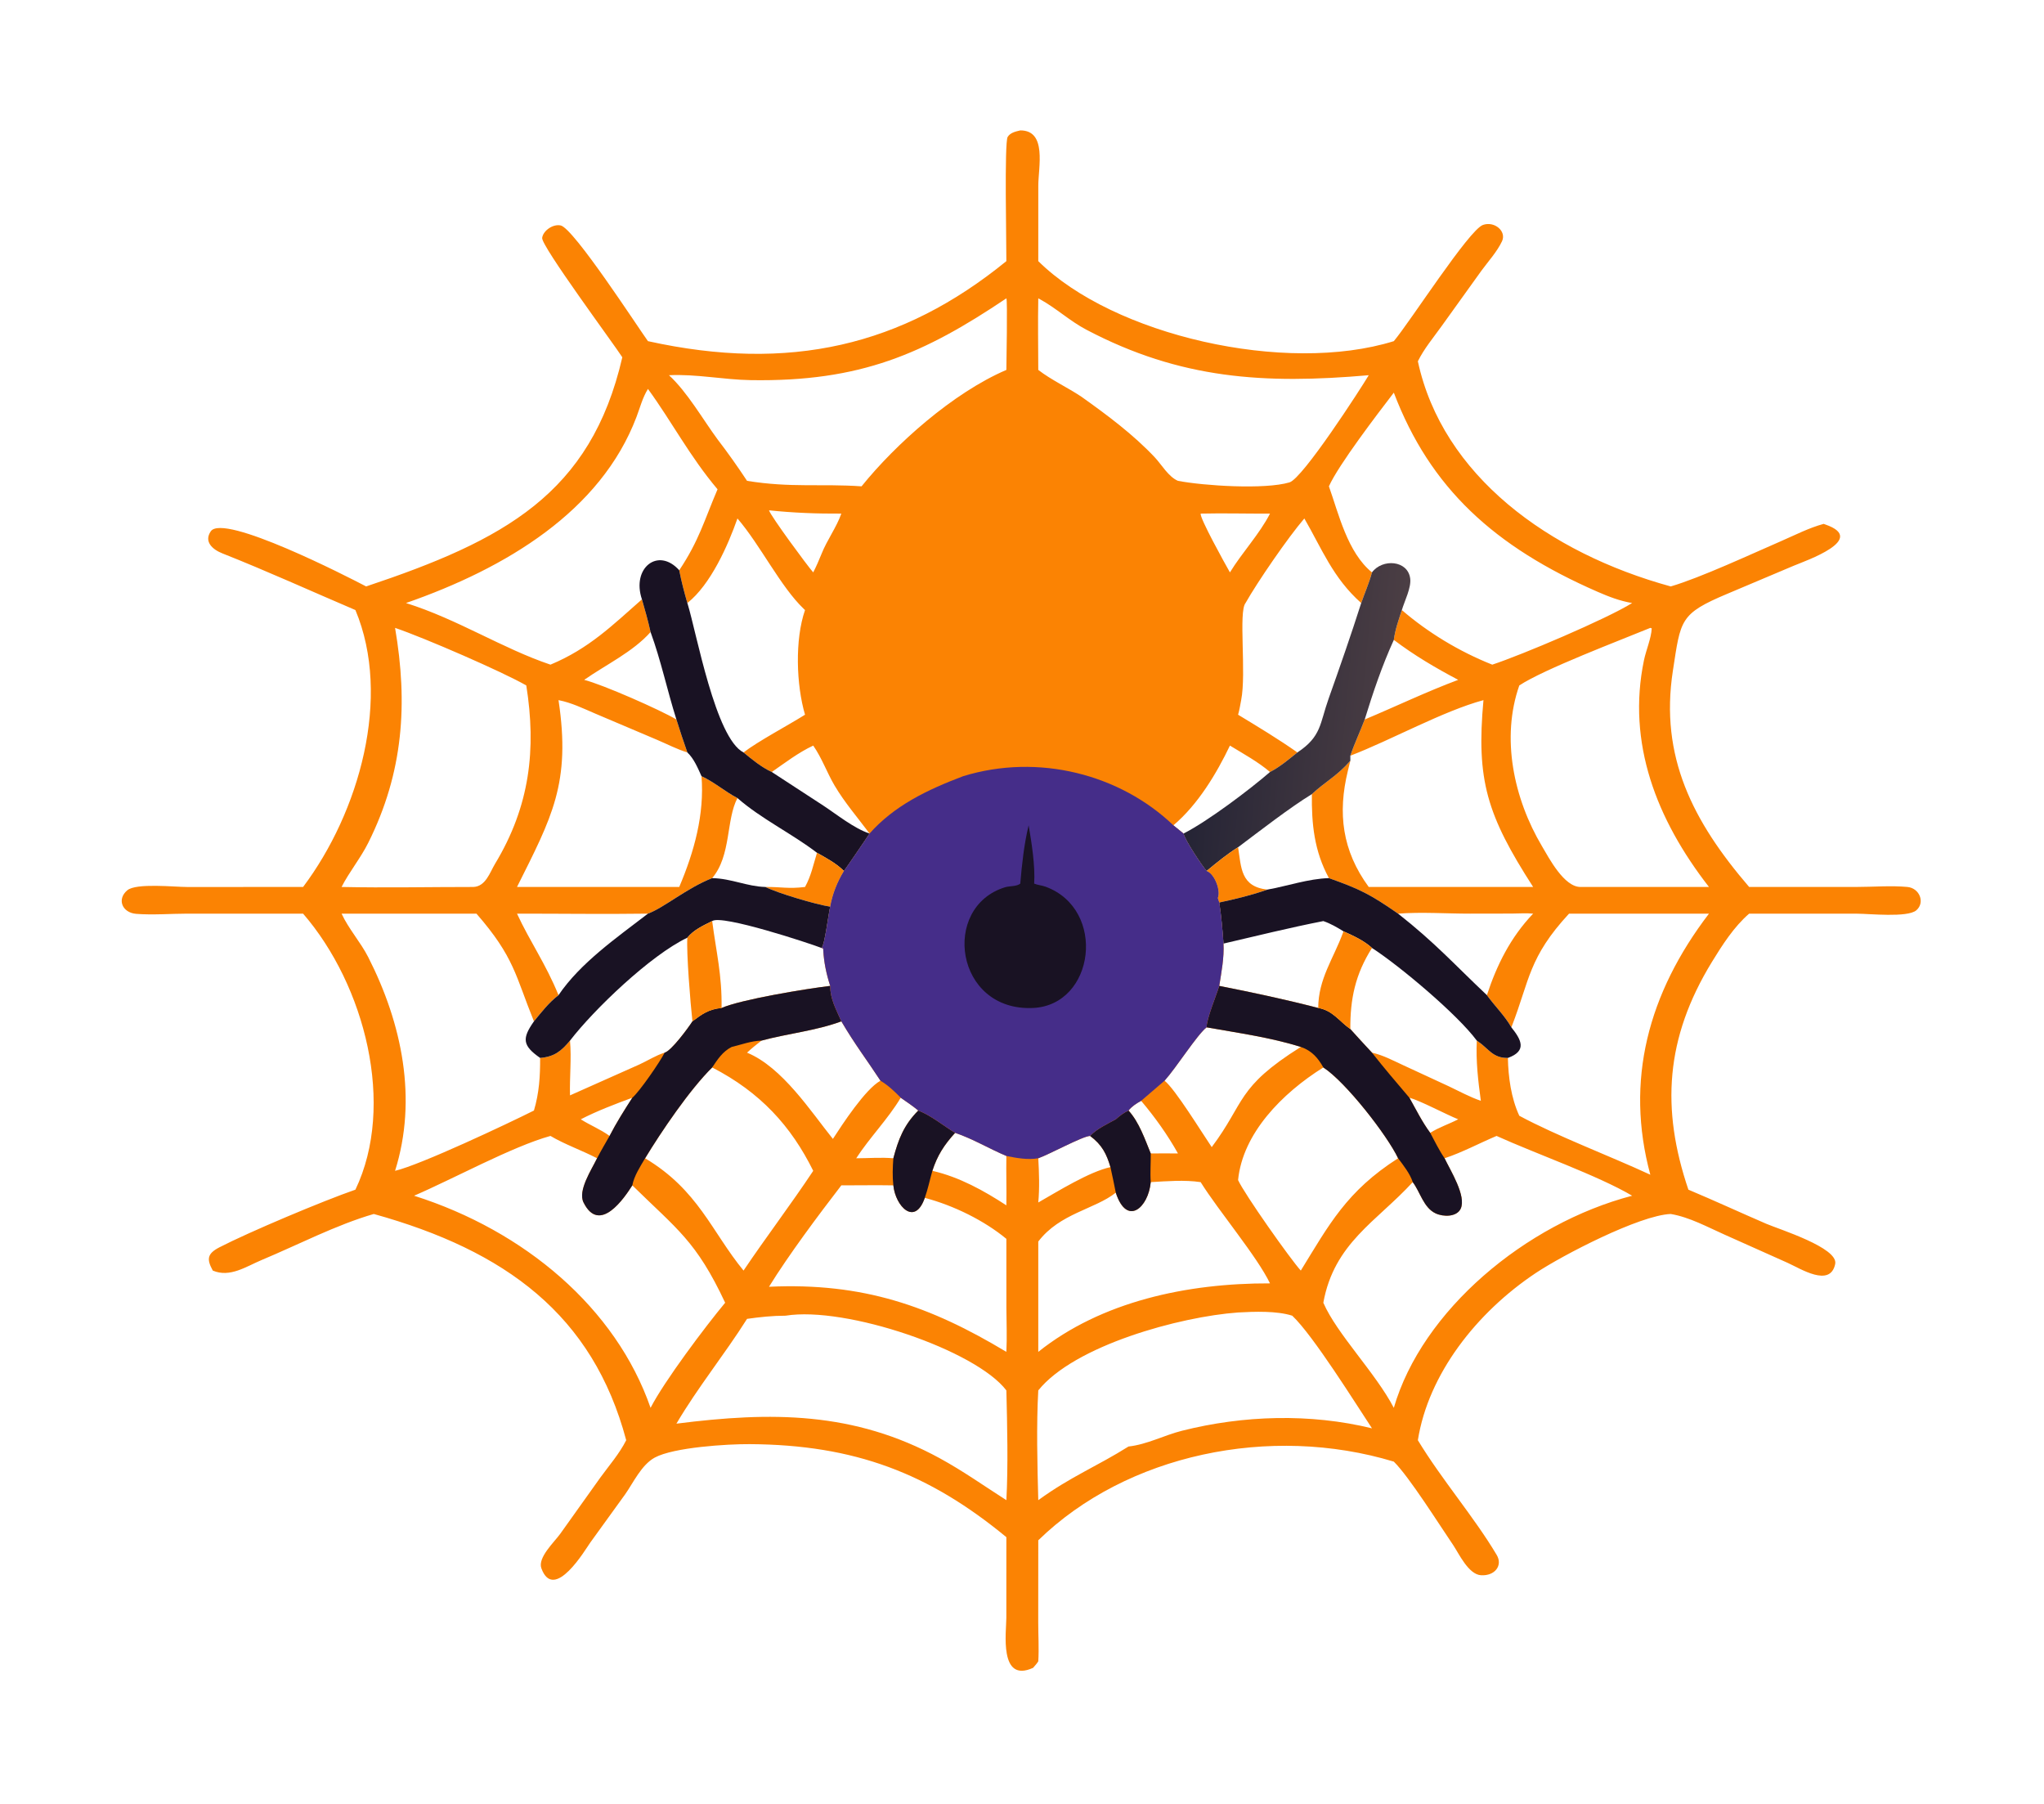 <svg width="85" height="75" viewBox="0 0 85 75" fill="none" xmlns="http://www.w3.org/2000/svg">
<path d="M42.428 5.422C43.549 5.415 43.178 6.961 43.178 7.714L43.177 10.857C46.3 13.95 53.461 15.583 57.962 14.184C58.647 13.369 61.084 9.561 61.669 9.352C62.145 9.182 62.659 9.612 62.461 10.031C62.26 10.46 61.889 10.867 61.603 11.258L59.95 13.559C59.608 14.038 59.218 14.499 58.962 15.022C59.986 19.769 64.403 22.991 69.478 24.382C70.709 24.022 72.832 23.034 74.067 22.498C74.641 22.249 75.223 21.947 75.837 21.781L75.911 21.808C77.679 22.423 75.094 23.311 74.589 23.523L71.833 24.687C69.846 25.523 69.896 25.758 69.567 27.887C69.016 31.459 70.396 34.151 72.739 36.877L77.214 36.876C77.9 36.876 78.638 36.814 79.316 36.876C79.83 36.923 80.065 37.529 79.688 37.849C79.322 38.159 77.723 37.988 77.232 37.988L72.739 37.986C72.105 38.531 71.613 39.305 71.193 39.99C69.248 43.164 69.074 46.107 70.212 49.462C71.3 49.919 72.368 50.413 73.45 50.88C73.982 51.109 76.456 51.878 76.317 52.551C76.112 53.547 74.877 52.746 74.333 52.502L71.721 51.334C71.003 51.016 70.269 50.608 69.478 50.473C68.18 50.523 64.972 52.191 63.872 52.923C61.394 54.572 59.396 57.138 58.962 59.879C59.959 61.525 61.308 63.078 62.242 64.652C62.5 65.086 62.166 65.528 61.588 65.493C61.063 65.462 60.661 64.579 60.434 64.244C59.864 63.408 58.606 61.404 57.962 60.769C52.819 59.213 46.852 60.461 43.177 64.04L43.175 67.448C43.175 67.987 43.21 68.535 43.177 69.072C43.116 69.169 43.038 69.254 42.962 69.342C41.533 69.998 41.849 67.835 41.849 67.263L41.85 63.91C38.622 61.249 35.537 60.069 31.178 60.042C30.245 60.036 28.017 60.174 27.229 60.601C26.674 60.902 26.332 61.654 26 62.124L24.54 64.144C24.355 64.403 23.038 66.639 22.513 65.205C22.351 64.761 23.049 64.116 23.295 63.774L24.958 61.442C25.331 60.928 25.759 60.44 26.041 59.879C24.655 54.675 21.03 51.997 15.544 50.473C13.984 50.924 12.376 51.763 10.887 52.384C10.241 52.654 9.562 53.132 8.849 52.826C8.593 52.359 8.607 52.127 9.123 51.86C10.352 51.225 13.43 49.929 14.78 49.462C16.458 45.957 15.184 40.971 12.604 37.986L7.796 37.986C7.101 37.987 6.356 38.049 5.666 37.995C5.08 37.949 4.849 37.385 5.296 37.013C5.667 36.705 7.269 36.879 7.78 36.878L12.604 36.877C14.937 33.773 16.299 28.989 14.78 25.364C12.942 24.58 11.111 23.745 9.25 23.009C8.827 22.842 8.474 22.516 8.765 22.09C9.286 21.324 14.476 23.988 15.226 24.382C20.963 22.465 24.569 20.536 25.879 14.854C25.516 14.29 22.508 10.23 22.546 9.893C22.579 9.605 22.981 9.303 23.315 9.373C23.855 9.486 26.529 13.61 26.945 14.184C32.832 15.483 37.516 14.388 41.85 10.857C41.856 10.238 41.763 5.923 41.903 5.695C42.011 5.517 42.223 5.47 42.428 5.422ZM55.263 36.509C54.408 36.535 53.547 36.836 52.708 36.986C52.068 37.212 51.373 37.381 50.703 37.523C50.789 38.087 50.839 38.663 50.879 39.231C50.91 39.822 50.794 40.407 50.703 40.99C52.128 41.272 53.423 41.547 54.818 41.907C55.43 42.014 55.699 42.472 56.154 42.785C56.451 43.114 56.75 43.441 57.054 43.766C57.506 43.865 57.925 44.09 58.335 44.279L60.252 45.166C60.688 45.373 61.121 45.61 61.581 45.768C61.467 44.933 61.372 44.108 61.413 43.265L61.473 43.306C61.906 43.604 62.083 43.998 62.706 43.985C63.522 43.691 63.255 43.218 62.85 42.713C62.581 42.235 62.158 41.825 61.833 41.375C60.477 40.096 59.68 39.196 58.14 37.986C56.992 37.188 56.559 36.969 55.263 36.509ZM29.616 36.509C28.552 36.926 27.616 37.739 26.945 37.986C25.628 38.997 24.131 40.04 23.226 41.375C22.817 41.69 22.521 42.079 22.204 42.464C21.71 43.169 21.713 43.464 22.461 43.985C23.064 43.937 23.351 43.686 23.704 43.265C23.77 44.022 23.683 44.784 23.704 45.542L26.582 44.26C26.922 44.106 27.283 43.873 27.639 43.766C27.922 43.691 28.63 42.72 28.795 42.464C29.198 42.161 29.466 41.963 30.007 41.907C30.827 41.551 33.522 41.109 34.524 40.99C34.364 40.494 34.265 40.021 34.235 39.505L34.231 39.435L34.164 39.413C34.298 39.294 34.454 37.975 34.524 37.696C33.94 37.609 32.335 37.132 31.829 36.877C31.065 36.858 30.422 36.526 29.616 36.509ZM51.486 54.568C49.064 54.742 44.683 55.938 43.177 57.808C43.096 59.211 43.138 60.964 43.177 62.372C44.519 61.394 45.636 60.956 46.929 60.141C47.712 60.053 48.403 59.675 49.155 59.485C51.711 58.841 54.482 58.757 57.054 59.385C56.375 58.358 54.61 55.523 53.738 54.702C53.095 54.496 52.171 54.53 51.486 54.568ZM26.945 16.17C26.717 16.538 26.618 16.943 26.468 17.337C24.983 21.248 21.059 23.618 16.883 25.072C19.032 25.746 20.887 26.959 22.891 27.634C24.499 26.964 25.472 25.993 26.695 24.919C26.254 23.615 27.369 22.731 28.246 23.709C29.072 22.472 29.285 21.639 29.839 20.343C28.675 18.962 27.949 17.55 26.945 16.17ZM55.263 20.22C55.669 21.359 56.033 22.967 57.054 23.798C57.485 23.216 58.549 23.288 58.644 24.057C58.691 24.44 58.408 24.986 58.296 25.364C59.373 26.293 60.68 27.088 62.056 27.634C63.272 27.234 66.798 25.742 67.873 25.072C67.368 24.988 66.903 24.808 66.444 24.608C62.139 22.732 59.471 20.291 57.962 16.325C57.279 17.215 55.66 19.331 55.263 20.22ZM32.667 54.702C32.127 54.702 31.599 54.758 31.066 54.834C30.134 56.31 29.011 57.69 28.129 59.191C32.065 58.69 35.502 58.677 39.08 60.629C40.063 61.167 40.921 61.778 41.85 62.372C41.927 60.956 41.885 59.232 41.85 57.808C40.579 56.135 35.172 54.296 32.667 54.702ZM65.249 37.986C63.564 39.806 63.611 40.751 62.869 42.665L62.85 42.713C63.255 43.218 63.522 43.691 62.706 43.985C62.722 44.779 62.839 45.652 63.18 46.389C64.748 47.234 66.93 48.053 68.629 48.841C67.572 44.937 68.532 41.303 71.068 37.986H65.249ZM62.235 47.228C61.515 47.532 60.819 47.909 60.073 48.157C60.318 48.67 60.988 49.729 60.742 50.254C60.578 50.602 60.022 50.599 59.699 50.447C59.194 50.209 59.057 49.55 58.749 49.149C57.247 50.788 55.48 51.679 55.031 54.163C55.592 55.46 57.199 57.073 57.962 58.533C59.134 54.494 63.425 50.878 67.873 49.714C66.45 48.873 63.852 47.962 62.235 47.228ZM22.891 47.228C21.31 47.664 18.803 49.036 17.219 49.714C21.812 51.171 25.611 54.377 27.054 58.533C27.622 57.428 29.335 55.148 30.156 54.163C28.948 51.589 28.162 51.117 26.295 49.283C25.965 49.807 24.93 51.332 24.267 49.995C24.019 49.497 24.603 48.628 24.829 48.157C24.201 47.828 23.493 47.585 22.891 47.228ZM14.204 37.986C14.498 38.622 14.992 39.166 15.311 39.791C16.724 42.566 17.366 45.696 16.429 48.679C17.496 48.428 21.134 46.709 22.204 46.172C22.423 45.44 22.465 44.738 22.461 43.985C21.713 43.464 21.71 43.169 22.204 42.464C21.43 40.555 21.395 39.802 19.813 37.986H14.204ZM16.429 26.105C16.965 29.242 16.78 32.108 15.312 35.045C14.993 35.682 14.526 36.248 14.204 36.877C16.026 36.917 17.86 36.876 19.683 36.877C20.198 36.86 20.374 36.267 20.584 35.919C22.043 33.506 22.305 31.141 21.886 28.499C20.927 27.944 17.646 26.517 16.429 26.105ZM68.629 26.105C67.394 26.614 64.197 27.824 63.18 28.499C62.415 30.678 62.945 33.199 64.126 35.187C64.411 35.667 65.043 36.887 65.732 36.877H71.068C68.881 34.068 67.65 30.885 68.365 27.448C68.453 27.028 68.667 26.54 68.688 26.125L68.629 26.105ZM43.177 12.404C43.158 13.395 43.174 14.389 43.177 15.38C43.708 15.791 44.395 16.111 44.965 16.49C46.046 17.258 47.134 18.07 48.024 19.017C48.302 19.313 48.589 19.822 48.986 19.992C50.063 20.197 52.591 20.362 53.623 20.056C54.176 19.892 56.597 16.145 56.919 15.6C52.579 15.978 49.092 15.767 45.18 13.71C44.482 13.344 43.922 12.809 43.235 12.435L43.177 12.404ZM41.85 12.404C38.425 14.705 35.79 15.878 31.225 15.805C30.085 15.787 28.957 15.545 27.819 15.6C28.582 16.3 29.224 17.432 29.839 18.266C30.27 18.826 30.68 19.408 31.066 19.992C32.895 20.288 34.137 20.103 35.828 20.22C37.24 18.467 39.634 16.329 41.85 15.38C41.85 15.102 41.903 12.469 41.85 12.404ZM56.154 31.42V31.631L56.051 32.049C55.624 33.801 55.81 35.366 56.919 36.877H63.756C61.827 33.882 61.386 32.431 61.69 29.109C60.005 29.565 57.856 30.767 56.154 31.42ZM23.226 29.109C23.748 32.569 22.945 33.984 21.5 36.877H28.246C28.872 35.403 29.298 33.859 29.172 32.271C29.023 31.944 28.862 31.545 28.584 31.284C28.153 31.152 27.734 30.933 27.321 30.758L24.754 29.669C24.259 29.458 23.767 29.214 23.226 29.109ZM26.695 24.919C26.826 25.37 26.953 25.822 27.054 26.279C27.488 27.462 27.748 28.714 28.129 29.914C28.27 30.374 28.425 30.829 28.584 31.284C28.862 31.545 29.023 31.944 29.172 32.271C29.71 32.52 30.143 32.909 30.667 33.181C30.189 34.077 30.414 35.57 29.616 36.509C30.422 36.526 31.065 36.858 31.829 36.877C32.335 37.132 33.94 37.609 34.524 37.696C34.618 37.171 34.811 36.68 35.094 36.213C35.173 36.115 36.151 34.683 36.16 34.655C35.522 34.447 34.791 33.858 34.241 33.497L32.094 32.097C31.676 31.909 31.26 31.567 30.92 31.284C29.756 30.7 28.968 26.319 28.594 25.104L28.584 25.072C28.454 24.621 28.334 24.168 28.246 23.709C27.369 22.731 26.254 23.615 26.695 24.919ZM34.987 49.283C34.02 50.539 32.798 52.174 31.979 53.499C35.883 53.319 38.675 54.298 41.85 56.206C41.881 55.599 41.854 54.99 41.851 54.382L41.85 51.507C40.932 50.749 39.666 50.121 38.458 49.803C38.044 51.001 37.236 50.15 37.15 49.283C36.428 49.27 35.709 49.284 34.987 49.283ZM57.054 23.798C56.941 24.226 56.751 24.651 56.606 25.072C56.181 26.404 55.72 27.726 55.251 29.046C54.882 30.083 54.957 30.621 53.952 31.284C53.592 31.572 53.234 31.88 52.813 32.097C51.973 32.825 50.24 34.135 49.219 34.655C49.248 34.885 49.987 36 50.177 36.213C50.517 36.334 50.772 37.048 50.64 37.337L50.703 37.523C51.373 37.381 52.068 37.212 52.708 36.986C53.547 36.836 54.408 36.535 55.263 36.509C54.649 35.378 54.541 34.255 54.554 33.017C55.117 32.493 55.592 32.273 56.154 31.631V31.42C56.321 30.919 56.564 30.414 56.751 29.914C57.091 28.807 57.476 27.668 57.962 26.604C58.015 26.181 58.164 25.772 58.296 25.364C58.408 24.986 58.691 24.44 58.644 24.057C58.549 23.288 57.485 23.216 57.054 23.798ZM47.853 49.149C47.758 50.207 46.863 51.012 46.4 49.587C45.533 50.277 44.071 50.443 43.177 51.619V56.206C45.799 54.112 49.359 53.347 52.813 53.358C52.271 52.232 50.689 50.364 49.929 49.149C49.262 49.049 48.527 49.11 47.853 49.149ZM29.616 44.381C28.68 45.303 27.496 47.053 26.827 48.157C29.042 49.479 29.595 51.212 30.92 52.826C31.86 51.43 32.887 50.082 33.818 48.679C32.895 46.812 31.613 45.41 29.616 44.381ZM51.796 25.072C51.496 25.439 51.837 27.981 51.614 29.109C51.574 29.31 51.544 29.518 51.486 29.715C52.304 30.211 53.178 30.737 53.952 31.284C54.957 30.621 54.882 30.083 55.251 29.046C55.72 27.726 56.181 26.404 56.606 25.072C55.425 24.024 54.968 22.808 54.241 21.556C53.567 22.339 52.29 24.196 51.796 25.072ZM55.031 44.381C53.31 45.457 51.675 47.127 51.486 49.063C51.746 49.641 53.669 52.363 54.094 52.826C55.261 50.934 55.994 49.526 58.14 48.157C57.691 47.206 55.964 44.986 55.031 44.381ZM30.667 21.556C30.279 22.662 29.558 24.303 28.584 25.072L28.594 25.104C28.968 26.319 29.756 30.7 30.92 31.284C31.52 30.82 32.767 30.162 33.477 29.715C33.113 28.476 33.049 26.595 33.477 25.364C33.469 25.358 33.462 25.351 33.455 25.344L33.419 25.309C32.454 24.384 31.616 22.658 30.667 21.556ZM34.987 42.464C33.929 42.857 32.761 42.968 31.665 43.265C31.459 43.427 31.255 43.587 31.066 43.766C32.533 44.368 33.722 46.217 34.636 47.352C35.026 46.752 35.983 45.28 36.615 44.932C36.01 44.009 35.574 43.458 34.987 42.464ZM50.177 42.713C49.779 43.023 48.931 44.371 48.428 44.932C48.86 45.263 50.009 47.136 50.39 47.693C51.794 45.822 51.397 45.222 54.094 43.528C52.849 43.134 51.472 42.944 50.177 42.713ZM58.14 37.986C59.68 39.196 60.477 40.096 61.833 41.375C62.238 40.139 62.809 38.977 63.756 37.986C63.471 37.958 63.159 37.982 62.871 37.983L61.129 37.986C60.146 37.987 59.114 37.911 58.14 37.986ZM21.5 37.986C22.041 39.158 22.693 40.064 23.226 41.375C24.131 40.04 25.628 38.997 26.945 37.986C25.131 38.011 23.314 37.985 21.5 37.986ZM27.054 26.279C26.31 27.11 25.222 27.619 24.293 28.266C25.077 28.465 27.453 29.514 28.129 29.914C27.748 28.714 27.488 27.462 27.054 26.279ZM57.962 26.604C57.476 27.668 57.091 28.807 56.751 29.914C58.045 29.372 59.322 28.758 60.639 28.266C59.688 27.762 58.807 27.245 57.962 26.604ZM39.719 47.1C39.255 47.609 38.975 48.051 38.773 48.679C39.896 48.935 40.926 49.511 41.85 50.114C41.863 49.43 41.837 48.745 41.85 48.061C41.136 47.761 40.456 47.347 39.719 47.1ZM51.147 30.999C50.6 32.141 49.827 33.443 48.796 34.314C48.936 34.428 49.077 34.543 49.219 34.655C50.24 34.135 51.973 32.825 52.813 32.097C52.319 31.675 51.711 31.343 51.147 30.999ZM43.177 48.157C43.211 48.755 43.234 49.398 43.177 49.995C43.972 49.543 45.297 48.715 46.178 48.525C46.019 47.983 45.83 47.597 45.331 47.228C45.018 47.239 43.631 47.998 43.177 48.157ZM32.094 32.097L34.241 33.497C34.791 33.858 35.522 34.447 36.16 34.655C35.667 33.994 35.119 33.361 34.705 32.658C34.387 32.119 34.178 31.514 33.818 30.999C33.196 31.29 32.647 31.715 32.094 32.097ZM31.979 21.217C32.05 21.456 33.583 23.536 33.818 23.798C33.948 23.545 34.058 23.289 34.164 23.028C34.39 22.456 34.788 21.922 34.987 21.354C33.969 21.36 32.99 21.323 31.979 21.217ZM49.929 21.354C49.893 21.545 50.925 23.409 51.147 23.798C51.651 22.974 52.382 22.198 52.813 21.354C51.852 21.36 50.889 21.331 49.929 21.354ZM35.606 48.157C36.106 48.156 36.655 48.112 37.15 48.157C37.358 47.377 37.58 46.782 38.186 46.172C37.957 45.981 37.704 45.813 37.457 45.64C36.933 46.518 36.167 47.292 35.606 48.157ZM47.454 45.768C47.244 45.885 47.079 45.992 46.929 46.172C47.374 46.657 47.614 47.376 47.853 47.957C48.231 47.949 48.609 47.955 48.986 47.957C48.558 47.191 48.033 46.452 47.454 45.768ZM26.295 45.64C25.58 45.903 24.82 46.192 24.152 46.537C24.542 46.785 24.978 46.956 25.349 47.228C25.63 46.683 25.959 46.16 26.295 45.64ZM58.611 45.64C58.881 46.122 59.143 46.652 59.476 47.1C59.837 46.868 60.256 46.736 60.639 46.537C60.125 46.329 59.044 45.754 58.611 45.64Z" fill="#FB8303"/>
<path d="M46.929 46.172C47.374 46.657 47.614 47.376 47.854 47.957C47.859 48.349 47.825 48.759 47.854 49.149C47.758 50.207 46.863 51.012 46.4 49.587C46.334 49.232 46.253 48.879 46.178 48.525C46.019 47.983 45.83 47.597 45.331 47.228C45.62 46.925 46.025 46.744 46.4 46.537C46.561 46.395 46.727 46.266 46.929 46.172Z" fill="#191223"/>
<path d="M38.186 46.172C38.71 46.37 39.244 46.813 39.718 47.1C39.255 47.609 38.975 48.051 38.773 48.679C38.667 49.05 38.588 49.438 38.458 49.802C38.043 51.001 37.235 50.15 37.15 49.283C37.108 48.904 37.122 48.537 37.15 48.157C37.358 47.377 37.579 46.782 38.186 46.172Z" fill="#191223"/>
<path d="M50.703 40.99C52.128 41.272 53.423 41.547 54.818 41.908C55.43 42.014 55.699 42.472 56.154 42.785C56.451 43.114 56.75 43.441 57.054 43.766C57.554 44.402 58.083 45.022 58.611 45.641C58.881 46.122 59.143 46.652 59.476 47.1C59.667 47.453 59.844 47.823 60.073 48.157C60.318 48.67 60.988 49.73 60.742 50.255C60.578 50.602 60.022 50.599 59.699 50.447C59.194 50.209 59.057 49.55 58.749 49.149C58.642 48.807 58.361 48.45 58.14 48.157C57.691 47.206 55.964 44.986 55.031 44.381C54.82 44.002 54.556 43.682 54.094 43.528C52.849 43.134 51.472 42.944 50.177 42.713C50.181 42.342 50.573 41.412 50.703 40.99Z" fill="#191223"/>
<path d="M30.007 41.908C30.827 41.551 33.522 41.109 34.524 40.99C34.522 41.536 34.771 41.967 34.987 42.464C33.929 42.857 32.761 42.968 31.665 43.265C31.237 43.277 30.836 43.431 30.428 43.528C30.044 43.722 29.836 44.056 29.616 44.381C28.68 45.303 27.496 47.053 26.827 48.157C26.619 48.511 26.371 48.886 26.295 49.283C25.965 49.807 24.93 51.332 24.267 49.995C24.019 49.497 24.603 48.628 24.829 48.157C24.992 47.843 25.173 47.536 25.349 47.228C25.63 46.683 25.959 46.16 26.295 45.641C26.601 45.378 27.449 44.146 27.639 43.766C27.922 43.691 28.63 42.721 28.795 42.464C29.198 42.161 29.466 41.963 30.007 41.908Z" fill="#191223"/>
<path d="M57.054 23.798C57.485 23.216 58.549 23.288 58.644 24.057C58.691 24.44 58.408 24.986 58.296 25.365C58.164 25.772 58.015 26.181 57.963 26.604C57.476 27.669 57.092 28.807 56.751 29.915C56.564 30.414 56.321 30.919 56.154 31.42V31.631C55.592 32.273 55.117 32.493 54.554 33.017C54.541 34.255 54.649 35.378 55.263 36.509C54.408 36.535 53.547 36.836 52.708 36.986C52.068 37.212 51.373 37.381 50.703 37.523L50.64 37.337C50.773 37.048 50.517 36.334 50.177 36.213C49.987 36 49.248 34.885 49.219 34.655C50.241 34.135 51.973 32.825 52.813 32.097C53.234 31.88 53.592 31.572 53.952 31.284C54.957 30.621 54.882 30.083 55.251 29.046C55.72 27.726 56.181 26.404 56.606 25.072C56.752 24.651 56.941 24.226 57.054 23.798ZM54.554 33.017C53.643 33.573 52.363 34.566 51.486 35.225C51.016 35.52 50.597 35.866 50.177 36.213C50.517 36.334 50.773 37.048 50.64 37.337L50.703 37.523C51.373 37.381 52.068 37.212 52.708 36.986C53.547 36.836 54.408 36.535 55.263 36.509C54.649 35.378 54.541 34.255 54.554 33.017Z" fill="url(#paint0_linear_66_9027)"/>
<path d="M51.486 35.225C51.62 36.07 51.588 36.868 52.708 36.986C52.068 37.212 51.373 37.381 50.703 37.523L50.64 37.337C50.772 37.048 50.517 36.334 50.177 36.213C50.597 35.866 51.016 35.52 51.486 35.225Z" fill="#FB8303"/>
<path d="M26.695 24.919C26.254 23.615 27.369 22.731 28.246 23.709C28.334 24.168 28.454 24.621 28.584 25.072L28.594 25.104C28.968 26.319 29.756 30.7 30.92 31.284C31.26 31.567 31.677 31.908 32.094 32.097L34.241 33.496C34.791 33.858 35.522 34.447 36.16 34.655C36.151 34.683 35.173 36.115 35.095 36.213C34.811 36.68 34.618 37.171 34.524 37.696C33.94 37.609 32.335 37.132 31.829 36.877C31.065 36.858 30.422 36.526 29.616 36.509C30.414 35.569 30.189 34.077 30.667 33.181C30.143 32.908 29.71 32.52 29.172 32.271C29.023 31.944 28.862 31.545 28.584 31.284C28.425 30.829 28.27 30.374 28.129 29.914C27.748 28.714 27.488 27.462 27.054 26.279C26.953 25.822 26.826 25.37 26.695 24.919ZM29.616 36.509C30.422 36.526 31.065 36.858 31.829 36.877C32.335 37.132 33.94 37.609 34.524 37.696C34.618 37.171 34.811 36.68 35.095 36.213C34.787 35.901 34.366 35.677 33.975 35.456C32.927 34.654 31.645 34.039 30.667 33.181C30.189 34.077 30.414 35.569 29.616 36.509Z" fill="#191223"/>
<path d="M33.975 35.456C34.366 35.677 34.787 35.901 35.095 36.213C34.811 36.681 34.618 37.171 34.524 37.696C33.94 37.609 32.335 37.132 31.829 36.877C32.46 36.869 32.793 36.963 33.477 36.877C33.731 36.421 33.824 35.942 33.975 35.456Z" fill="#FB8303"/>
<path d="M29.616 36.509C30.422 36.526 31.065 36.858 31.829 36.877C32.335 37.132 33.94 37.609 34.524 37.696C34.454 37.975 34.298 39.294 34.164 39.413L34.231 39.435L34.235 39.506C34.265 40.021 34.364 40.494 34.524 40.99C33.522 41.109 30.827 41.551 30.007 41.908C29.466 41.963 29.198 42.161 28.795 42.464C28.63 42.721 27.922 43.691 27.64 43.766C27.283 43.873 26.922 44.106 26.582 44.26L23.704 45.542C23.683 44.784 23.77 44.022 23.704 43.265C23.351 43.686 23.064 43.937 22.462 43.985C21.713 43.465 21.71 43.169 22.204 42.464C22.521 42.079 22.817 41.69 23.226 41.375C24.131 40.04 25.628 38.997 26.945 37.986C27.616 37.739 28.552 36.927 29.616 36.509ZM28.584 38.986C27.054 39.71 24.683 41.988 23.704 43.265C23.77 44.022 23.683 44.784 23.704 45.542L26.582 44.26C26.922 44.106 27.283 43.873 27.64 43.766C27.922 43.691 28.63 42.721 28.795 42.464C28.711 41.727 28.539 39.578 28.584 38.986ZM29.616 38.295C29.239 38.483 28.839 38.665 28.584 38.986C28.539 39.578 28.711 41.727 28.795 42.464C29.198 42.161 29.466 41.963 30.007 41.908C30.827 41.551 33.522 41.109 34.524 40.99C34.364 40.494 34.265 40.021 34.235 39.506L34.231 39.435L34.164 39.413C33.667 39.22 30.008 38.012 29.616 38.295Z" fill="#191223"/>
<path d="M29.616 38.295C29.788 39.606 30.027 40.538 30.007 41.908C29.466 41.963 29.198 42.161 28.795 42.464C28.711 41.727 28.539 39.578 28.584 38.986C28.839 38.665 29.239 38.483 29.616 38.295Z" fill="#FB8303"/>
<path d="M55.263 36.509C56.559 36.969 56.992 37.188 58.139 37.986C59.679 39.196 60.477 40.096 61.833 41.375C62.158 41.826 62.581 42.235 62.85 42.713C63.255 43.218 63.522 43.691 62.706 43.985C62.083 43.998 61.906 43.604 61.473 43.306L61.413 43.265C61.372 44.108 61.467 44.933 61.581 45.768C61.12 45.61 60.688 45.373 60.252 45.166L58.335 44.279C57.925 44.09 57.506 43.865 57.054 43.766C56.75 43.441 56.451 43.114 56.154 42.785C55.699 42.472 55.43 42.014 54.818 41.908C53.423 41.547 52.128 41.272 50.703 40.99C50.794 40.407 50.909 39.822 50.879 39.231C50.839 38.663 50.788 38.087 50.703 37.523C51.373 37.381 52.068 37.212 52.708 36.986C53.547 36.836 54.407 36.535 55.263 36.509ZM55.869 38.721L55.848 38.779C55.45 39.865 54.826 40.688 54.818 41.908C55.43 42.014 55.699 42.472 56.154 42.785C56.451 43.114 56.75 43.441 57.054 43.766C57.506 43.865 57.925 44.09 58.335 44.279L60.252 45.166C60.688 45.373 61.12 45.61 61.581 45.768C61.467 44.933 61.372 44.108 61.413 43.265C60.602 42.168 58.188 40.145 57.054 39.413C56.742 39.118 56.272 38.902 55.869 38.721ZM50.879 39.231C50.909 39.822 50.794 40.407 50.703 40.99C52.128 41.272 53.423 41.547 54.818 41.908C54.826 40.688 55.45 39.865 55.848 38.779L55.869 38.721C55.6 38.555 55.339 38.401 55.031 38.295C53.641 38.568 52.256 38.91 50.879 39.231Z" fill="#191223"/>
<path d="M55.869 38.721C56.272 38.901 56.742 39.118 57.054 39.413C56.357 40.511 56.145 41.541 56.154 42.785C55.699 42.472 55.43 42.014 54.818 41.907C54.826 40.688 55.45 39.865 55.848 38.779L55.869 38.721Z" fill="#FB8303"/>
<path d="M40.054 32.271C43.187 31.308 46.583 32.197 48.796 34.314C48.936 34.428 49.077 34.543 49.219 34.655C49.248 34.885 49.987 36 50.177 36.213C50.517 36.334 50.773 37.048 50.64 37.337L50.703 37.523C50.789 38.087 50.839 38.663 50.879 39.231C50.91 39.822 50.794 40.407 50.703 40.99C50.573 41.412 50.181 42.342 50.177 42.713C49.779 43.023 48.931 44.371 48.428 44.932L47.455 45.768C47.244 45.885 47.079 45.992 46.929 46.172C46.727 46.266 46.561 46.395 46.4 46.537C46.025 46.744 45.62 46.925 45.331 47.228C45.018 47.239 43.631 47.998 43.177 48.157C42.733 48.231 42.282 48.149 41.85 48.061C41.136 47.761 40.456 47.347 39.719 47.1C39.244 46.813 38.71 46.37 38.186 46.172C37.957 45.981 37.704 45.813 37.457 45.64C37.194 45.372 36.947 45.135 36.615 44.932C36.01 44.009 35.574 43.458 34.987 42.463C34.771 41.966 34.522 41.536 34.524 40.99C34.364 40.494 34.265 40.021 34.235 39.505L34.231 39.435L34.164 39.413C34.299 39.294 34.455 37.975 34.524 37.696C34.618 37.171 34.811 36.68 35.095 36.213C35.173 36.115 36.151 34.683 36.16 34.655C37.193 33.494 38.548 32.841 40.054 32.271Z" fill="#452D89"/>
<path d="M42.428 36.738C42.497 35.934 42.585 35.103 42.776 34.314C42.903 35.053 43.052 35.995 43.006 36.738C43.159 36.8 43.328 36.81 43.483 36.867C46.032 37.807 45.532 41.783 42.963 41.908C39.71 42.06 39.121 37.705 41.799 36.888C41.988 36.831 42.279 36.861 42.428 36.738Z" fill="#191223"/>
<defs>
<linearGradient id="paint0_linear_66_9027" x1="49.799" y1="29.446" x2="57.963" y2="30.209" gradientUnits="userSpaceOnUse">
<stop stop-color="#252435"/>
<stop offset="1" stop-color="#4B3E44"/>
</linearGradient>
</defs>
</svg>

